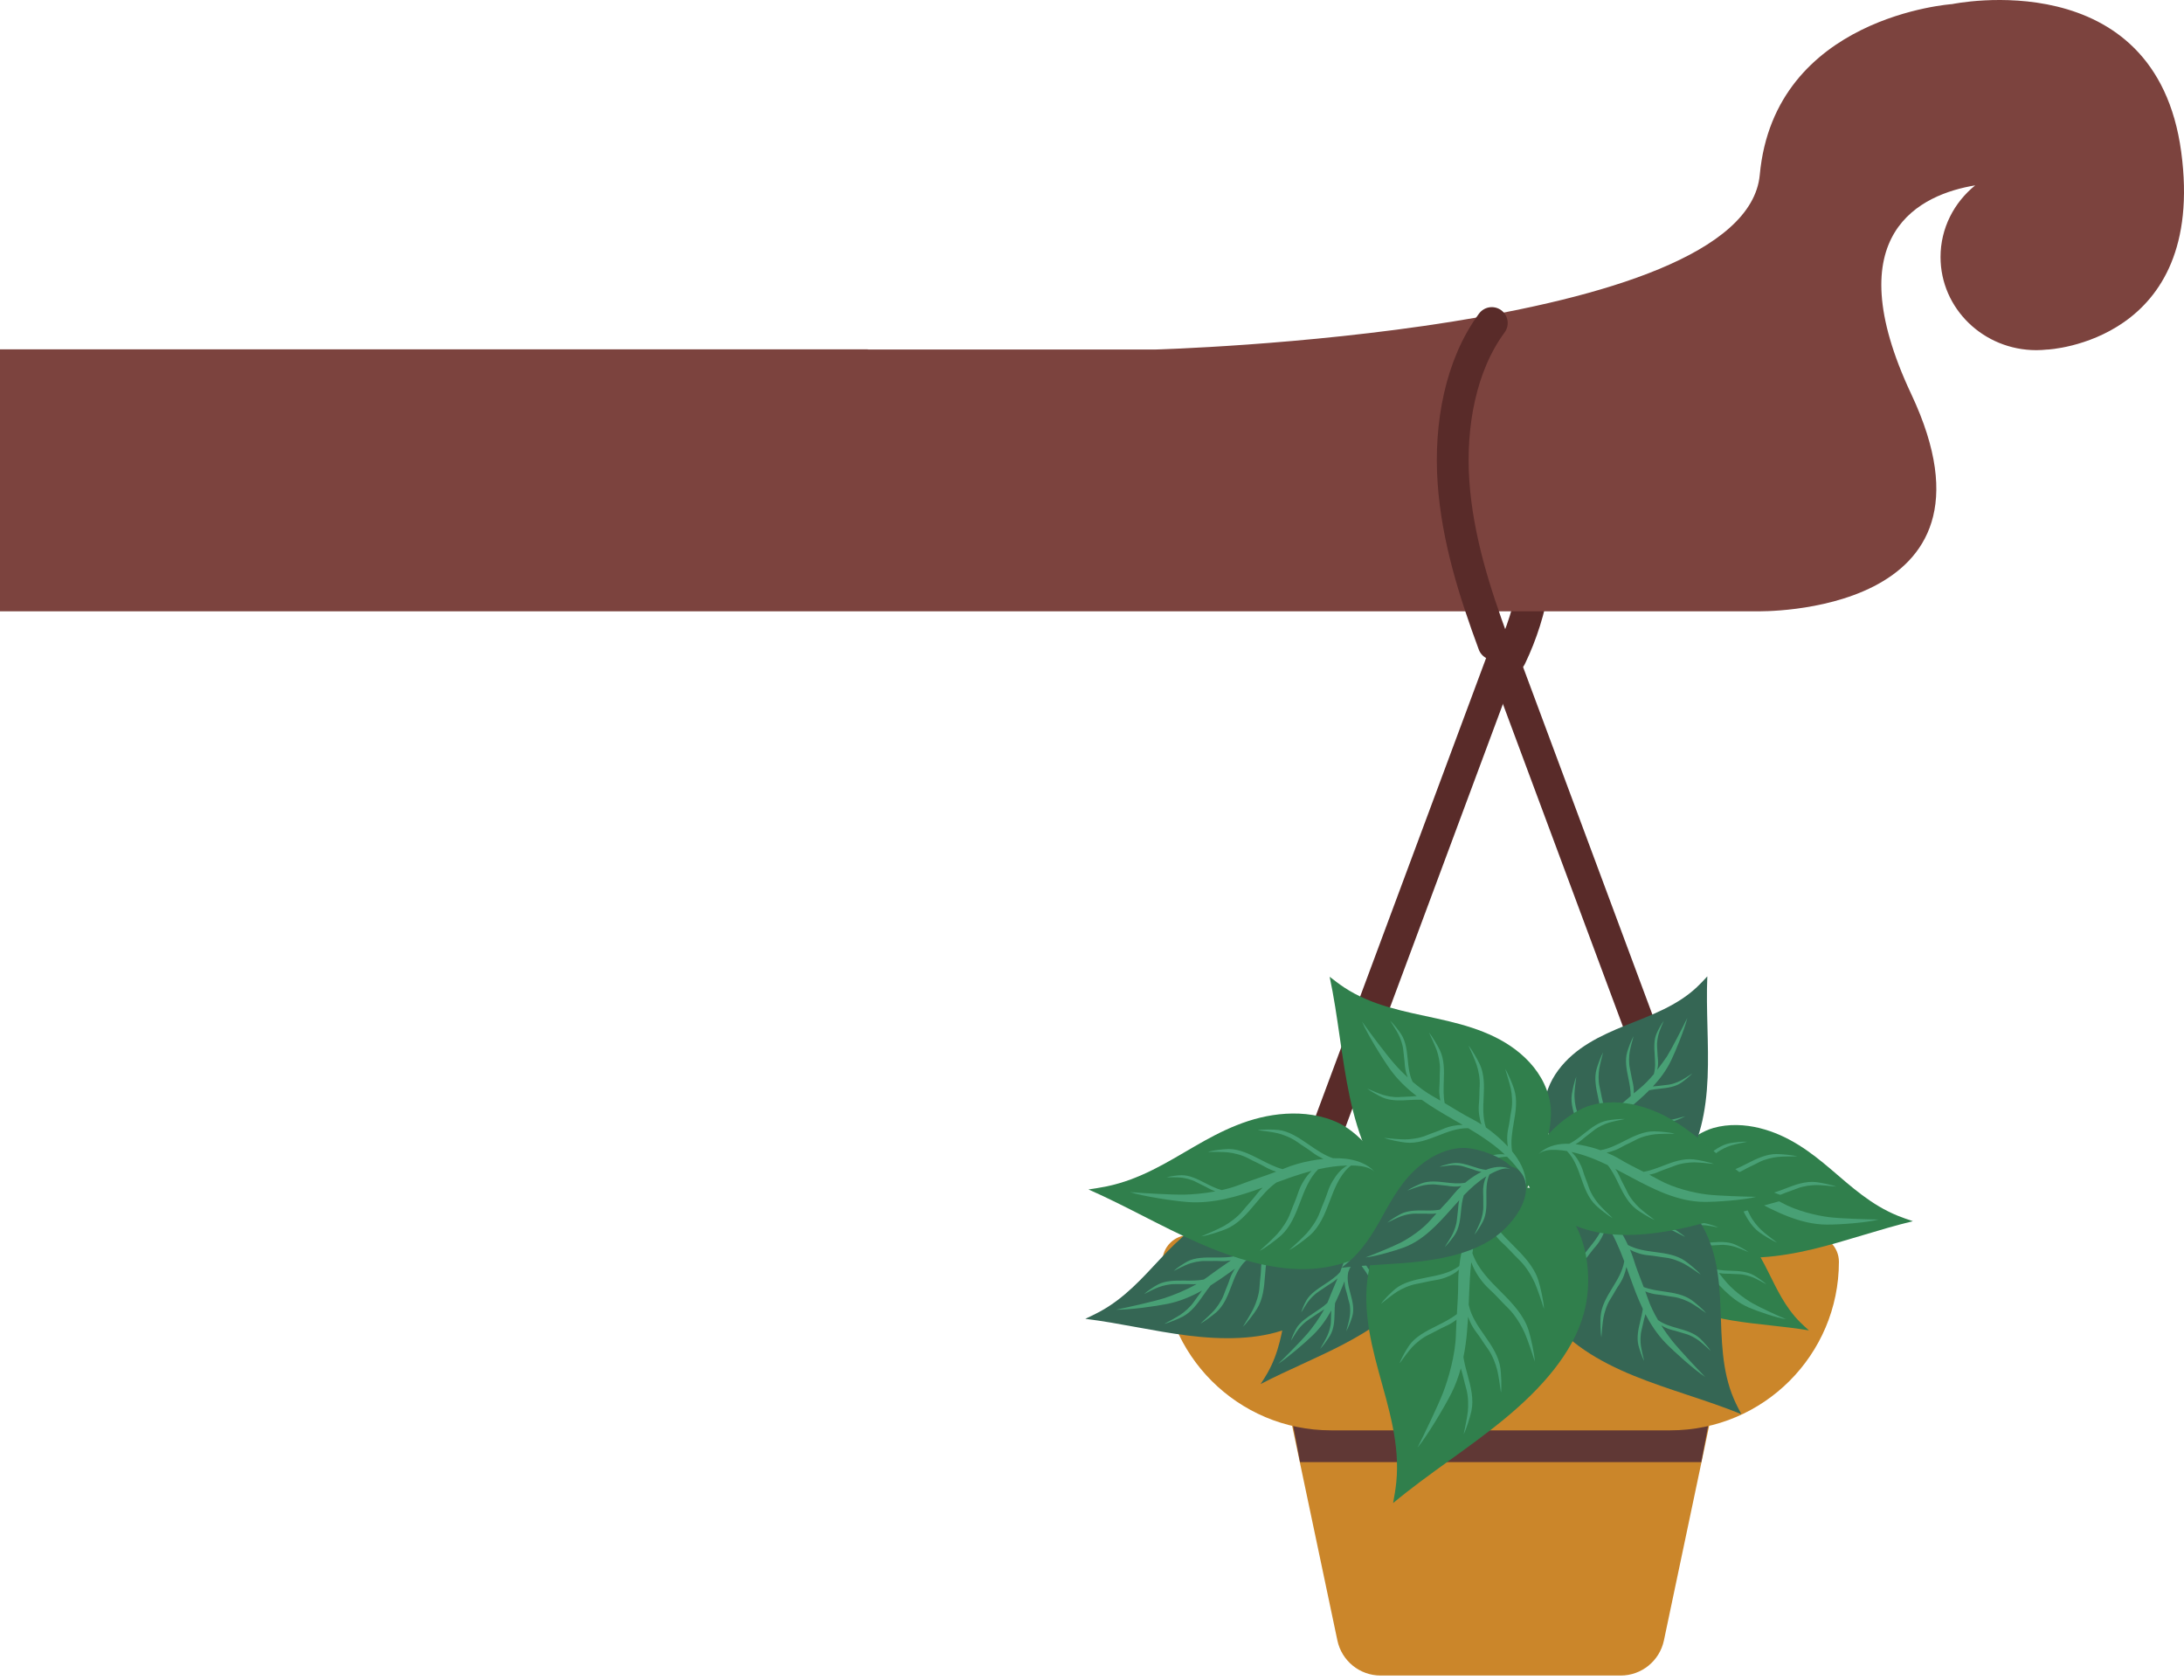 <svg width="481" height="370" viewBox="0 0 481 370" fill="none" xmlns="http://www.w3.org/2000/svg">
<path d="M341.144 297.004H319.834H281L294.543 361.273C295.495 365.777 299.465 369.004 304.073 369.004H319.845H341.155H356.927C361.535 369.004 365.505 365.777 366.457 361.273L380 297.004H341.144Z" fill="#CB862A"/>
<path d="M374.688 322.004L380 294.004H341.162H319.849H281L286.323 322.004" fill="#603835"/>
<path d="M331 145.004L283 274.004" stroke="#592B29" stroke-width="7" stroke-miterlimit="10" stroke-linecap="round"/>
<path d="M331 145.004L379 274.004" stroke="#592B29" stroke-width="7" stroke-miterlimit="10" stroke-linecap="round"/>
<path d="M332.697 144.683C335.16 139.561 336.883 134.083 337.794 128.463" stroke="#592B29" stroke-width="7" stroke-miterlimit="10" stroke-linecap="round"/>
<path d="M367.867 315.004H293.122C272.615 315.004 256 298.378 256 277.881C256 274.632 258.627 272.004 261.876 272.004H399.124C402.373 272.004 405 274.632 405 277.881C404.989 298.378 388.363 315.004 367.867 315.004Z" fill="#CB862A"/>
<path d="M365.435 258.458C367.042 254.869 372.805 249.706 377.342 248.416C380.76 247.44 384.364 247.657 387.522 248.437C393.958 250.032 398.831 253.762 403.292 257.558C407.753 261.354 412.105 265.378 418.009 267.764C419.073 268.197 420.18 268.566 421.287 268.946C413.896 270.714 406.7 273.316 399.309 275.095C391.918 276.863 384.06 277.774 377.32 276.049C374.531 275.334 372.013 274.184 369.799 272.774C366.325 270.562 363.493 267.525 363.08 263.827C362.885 261.961 363.449 259.771 365.435 258.458Z" fill="#307F4C"/>
<path d="M402.858 268.056C400.079 267.709 395.651 266.679 392.395 264.868C391.635 264.445 390.919 264.065 390.224 263.707C390.854 263.588 391.581 263.382 392.146 263.122C393.491 262.536 394.479 262.265 395.847 261.723C397.214 261.17 399.005 260.985 400.112 260.985C401.1 260.985 403.368 261.202 404.421 261.332C403.422 260.931 401.045 260.454 399.982 260.334C397.692 260.074 395.434 260.888 393.285 261.723C391.885 262.265 390.442 262.807 388.976 263.078C387.218 262.189 385.547 261.376 383.561 260.193C382.747 259.705 381.781 259.239 380.804 258.838C381.173 258.773 381.531 258.686 381.867 258.578C382.497 258.393 383.257 258.089 383.832 257.764C385.113 257.037 386.057 256.669 387.359 255.975C388.662 255.281 390.42 254.912 391.516 254.793C392.504 254.684 394.772 254.662 395.836 254.673C394.805 254.38 392.384 254.163 391.31 254.153C389.009 254.131 386.849 255.194 384.798 256.235C383.094 257.113 381.325 258.003 379.447 258.306C379.165 258.209 378.894 258.111 378.622 258.024C377.146 257.558 375.551 257.168 373.966 256.983C374.444 256.723 374.976 256.376 375.366 256.029C376.3 255.205 377.038 254.738 377.993 253.947C378.959 253.155 380.359 252.548 381.249 252.266C382.052 252.016 383.94 251.604 384.82 251.441C383.908 251.365 381.867 251.593 380.977 251.767C379.056 252.135 377.45 253.383 375.92 254.597C374.867 255.432 373.793 256.289 372.599 256.886C370.33 256.821 368.138 257.265 366.391 258.643L365.772 259.196C366.803 258.306 368.279 258.176 369.636 258.23C370.461 258.263 371.275 258.361 372.078 258.491C373.684 260.107 374.476 262.352 375.225 264.51C375.985 266.679 376.821 268.935 378.503 270.507C379.284 271.245 381.184 272.752 382.139 273.251C381.368 272.535 379.729 270.941 379.089 270.193C378.373 269.347 377.352 267.872 376.897 266.473C376.43 265.074 375.996 264.163 375.572 262.753C375.388 262.124 375.041 261.376 374.715 260.812C374.281 260.052 373.727 259.282 373.065 258.697C375.822 259.272 378.481 260.345 381.064 261.592C382.052 262.84 382.79 264.326 383.485 265.779C384.494 267.85 385.579 269.987 387.435 271.353C388.303 271.993 390.366 273.273 391.364 273.652C390.507 273.023 388.705 271.635 387.989 270.963C387.186 270.215 386.003 268.859 385.373 267.525C384.754 266.191 384.212 265.334 383.626 263.978C383.409 263.48 383.083 262.926 382.757 262.438C383.821 262.981 384.874 263.545 385.916 264.109C391.049 266.863 396.454 269.64 402.283 269.694C404.996 269.716 411.128 269.282 413.744 268.577C411.096 268.544 405.332 268.36 402.858 268.056Z" fill="#48A075"/>
<path d="M293.38 273.815C291.383 270.421 285.088 265.942 280.432 265.161C276.926 264.575 273.377 265.183 270.317 266.31C264.087 268.599 259.669 272.85 255.654 277.123C251.638 281.396 247.763 285.865 242.152 288.901C241.143 289.443 240.079 289.942 239.026 290.441C246.569 291.374 254.004 293.174 261.547 294.118C269.09 295.061 277.002 295.094 283.503 292.621C286.195 291.602 288.572 290.181 290.623 288.532C293.825 285.951 296.299 282.622 296.31 278.891C296.299 277.004 295.496 274.889 293.38 273.815Z" fill="#356654"/>
<path d="M290.059 271.061C288.507 270.421 286.792 270.323 285.055 270.551C284.133 270.226 283.113 269.922 282.516 269.781C280.378 269.293 278.164 269.835 276.047 270.388C273.931 270.941 271.727 271.516 269.579 271.093C269.079 270.996 268.547 270.822 268.254 270.399L268.428 270.649C269.405 271.896 271.261 272.058 272.845 271.95C273.475 271.907 274.235 271.776 274.842 271.592C276.177 271.18 277.132 271.028 278.489 270.659C279.835 270.28 281.55 270.291 282.592 270.41C282.982 270.453 283.579 270.562 284.22 270.681C282.082 271.093 279.933 271.961 278.044 272.894C276.59 273.62 274.886 274.65 273.649 275.637C273.28 275.93 272.932 276.201 272.585 276.462C271.022 276.96 269.199 276.95 267.43 276.939C265.346 276.917 263.175 276.928 261.504 277.817C260.722 278.229 259.072 279.303 258.486 279.91C259.257 279.498 260.939 278.663 261.71 278.381C262.578 278.056 264.076 277.676 265.411 277.709C266.746 277.741 267.647 277.655 268.982 277.731C269.589 277.763 270.306 277.709 270.87 277.611C270.946 277.6 271.022 277.579 271.098 277.568C269.416 278.761 267.82 279.813 265.921 281.244C265.671 281.429 265.4 281.613 265.14 281.787C263.805 282.047 262.35 282.036 260.918 282.025C258.834 282.004 256.663 282.014 254.992 282.904C254.21 283.316 252.56 284.39 251.974 284.997C252.745 284.585 254.427 283.75 255.198 283.468C256.066 283.142 257.564 282.763 258.899 282.795C260.234 282.828 261.135 282.741 262.47 282.817C262.806 282.839 263.175 282.828 263.544 282.795C261.08 284.194 258.291 285.301 256.327 285.919C253.971 286.656 248.393 287.914 245.788 288.435C248.48 288.511 254.525 287.686 257.173 287.144C259.876 286.591 262.361 285.528 264.716 284.227C264.13 285.084 263.587 285.756 262.936 286.7C262.155 287.86 260.842 288.955 259.973 289.541C259.192 290.062 257.293 291.103 256.392 291.558C257.39 291.352 259.517 290.452 260.429 289.986C262.372 288.977 263.718 287.133 264.966 285.333C265.498 284.574 266.04 283.804 266.626 283.088C268.048 282.199 269.437 281.234 270.783 280.268C270.816 280.268 270.859 280.268 270.892 280.279L270.805 280.257C271.207 279.965 271.608 279.672 272.01 279.379C271.912 279.531 271.814 279.672 271.717 279.824C271.391 280.355 271.055 281.06 270.859 281.657C270.425 282.99 269.991 283.847 269.513 285.17C269.036 286.483 268.037 287.871 267.343 288.652C266.713 289.346 265.129 290.821 264.369 291.493C265.281 291.049 267.126 289.649 267.896 288.977C269.535 287.524 270.382 285.398 271.152 283.348C271.901 281.353 272.693 279.292 274.202 277.796C274.549 277.546 274.897 277.308 275.244 277.058C275.374 277.015 275.515 276.982 275.656 276.982H275.353C276.546 276.147 277.773 275.345 279.021 274.607C278.609 275.334 278.315 276.147 278.098 276.928C277.914 277.622 277.762 278.501 277.74 279.227C277.686 280.832 277.48 281.928 277.382 283.544C277.284 285.149 276.622 287.003 276.101 288.099C275.635 289.075 274.354 291.211 273.735 292.187C274.604 291.396 276.199 289.27 276.818 288.272C278.164 286.136 278.413 283.522 278.598 281.006C278.782 278.598 278.988 276.104 280.128 273.978C282.223 272.839 284.437 271.907 286.825 271.343C288.138 271.039 289.603 270.855 290.775 271.397L290.059 271.061Z" fill="#48A075"/>
<path d="M308.987 268.414C305.883 267.33 299.121 267.688 295.355 269.477C292.523 270.822 290.243 272.915 288.572 275.084C285.175 279.487 284.035 284.194 283.199 288.717C282.364 293.239 281.734 297.816 279.151 302.371C278.684 303.195 278.153 304.009 277.632 304.811C283.569 301.72 289.842 299.193 295.768 296.102C301.704 293.012 307.457 289.194 310.984 284.552C312.438 282.633 313.47 280.626 314.153 278.631C315.217 275.518 315.391 272.308 313.578 270.052C312.677 268.924 311.06 268.035 308.987 268.414Z" fill="#356654"/>
<path d="M305.243 268.36C303.799 268.729 302.508 269.499 301.357 270.486C300.532 270.735 299.631 271.05 299.132 271.256C297.341 271.993 295.996 273.403 294.726 274.759C293.456 276.125 292.143 277.535 290.374 278.327C289.961 278.511 289.494 278.663 289.071 278.555L289.321 278.62C290.645 278.902 292.067 278.099 293.163 277.264C293.597 276.928 294.085 276.483 294.433 276.082C295.203 275.182 295.822 274.629 296.614 273.75C297.407 272.872 298.655 272.047 299.469 271.614C299.773 271.451 300.261 271.223 300.782 270.985C299.425 272.275 298.297 273.837 297.374 275.323C296.669 276.472 295.941 277.915 295.518 279.108C295.399 279.466 295.268 279.802 295.149 280.127C294.259 281.19 292.924 282.068 291.633 282.914C290.113 283.912 288.539 284.975 287.758 286.32C287.389 286.949 286.716 288.391 286.586 289.042C286.944 288.424 287.758 287.101 288.181 286.558C288.648 285.94 289.549 284.986 290.536 284.357C291.524 283.728 292.132 283.24 293.141 282.632C293.597 282.361 294.085 281.971 294.454 281.646C294.498 281.602 294.552 281.559 294.596 281.505C293.966 283.045 293.315 284.444 292.631 286.233C292.544 286.461 292.436 286.699 292.327 286.938C291.491 287.741 290.428 288.446 289.386 289.129C287.866 290.127 286.293 291.189 285.511 292.534C285.142 293.163 284.469 294.606 284.339 295.256C284.697 294.638 285.511 293.315 285.935 292.773C286.401 292.155 287.302 291.2 288.29 290.571C289.277 289.942 289.885 289.454 290.895 288.847C291.144 288.695 291.415 288.511 291.665 288.315C290.558 290.354 289.071 292.382 287.942 293.705C286.586 295.289 283.156 298.759 281.517 300.343C283.503 299.085 287.497 295.658 289.147 294.042C290.84 292.393 292.132 290.549 293.195 288.619C293.185 289.422 293.119 290.083 293.119 290.972C293.119 292.057 292.696 293.348 292.349 294.128C292.034 294.823 291.166 296.373 290.743 297.078C291.361 296.471 292.479 294.898 292.902 294.172C293.825 292.621 293.89 290.853 293.923 289.161C293.933 288.445 293.955 287.719 294.031 286.992C294.628 285.767 295.171 284.52 295.67 283.272C295.703 283.261 295.724 283.24 295.757 283.229L295.681 283.261C295.833 282.893 295.985 282.524 296.126 282.155C296.126 282.296 296.126 282.426 296.137 282.567C296.158 283.045 296.256 283.63 296.408 284.086C296.744 285.094 296.842 285.832 297.146 286.851C297.45 287.871 297.396 289.194 297.265 290.007C297.157 290.734 296.723 292.393 296.495 293.163C296.94 292.447 297.602 290.712 297.819 289.931C298.297 288.261 297.873 286.569 297.439 284.964C297.016 283.402 296.582 281.776 296.94 280.138C297.07 279.823 297.2 279.509 297.341 279.194C297.417 279.097 297.504 279.021 297.602 278.945L297.385 279.086C297.852 278.001 298.34 276.928 298.893 275.876C298.948 276.516 299.132 277.145 299.36 277.72C299.566 278.229 299.881 278.837 300.218 279.281C300.966 280.279 301.357 281.038 302.063 282.058C302.779 283.077 303.202 284.52 303.354 285.431C303.495 286.244 303.604 288.153 303.636 289.053C303.875 288.153 303.995 286.092 303.962 285.192C303.897 283.251 302.801 281.548 301.715 279.943C300.673 278.403 299.61 276.787 299.393 274.965C300.359 273.262 301.509 271.624 302.963 270.128C303.767 269.304 304.743 268.49 305.85 268.241L305.243 268.36Z" fill="#48A075"/>
<path d="M306.675 261.539C305.568 257.038 299.979 249.847 294.986 247.396C291.231 245.553 287.009 245.043 283.178 245.281C275.374 245.769 268.949 249.077 262.98 252.537C257.01 255.997 251.117 259.738 243.769 261.267C242.445 261.539 241.078 261.745 239.721 261.951C247.915 265.551 255.697 270.085 263.891 273.696C272.086 277.308 281.007 280.008 289.18 279.422C292.555 279.184 295.724 278.381 298.59 277.199C303.083 275.366 307.001 272.449 308.271 268.241C308.9 266.137 308.705 263.48 306.675 261.539Z" fill="#307F4C"/>
<path d="M302.074 257.406C300.489 256.083 298.459 255.433 296.31 255.183L296.386 255.107C296.354 255.14 296.31 255.151 296.278 255.183C295.399 255.086 294.487 255.053 293.586 255.075C291.73 254.467 289.95 253.253 288.225 252.06C286.108 250.596 283.872 249.099 281.55 248.849C280.465 248.73 278.033 248.687 277.002 248.904C278.066 249.012 280.367 249.327 281.365 249.565C282.483 249.836 284.274 250.487 285.62 251.442C286.966 252.407 287.942 252.938 289.267 253.947C289.864 254.391 290.645 254.836 291.285 255.14C291.35 255.172 291.416 255.194 291.481 255.227C290.493 255.324 289.516 255.476 288.583 255.649C286.781 255.986 284.621 256.582 282.961 257.287C282.787 257.363 282.635 257.417 282.472 257.482C280.823 257.038 279.173 256.192 277.567 255.368C275.277 254.185 272.867 253.003 270.534 253.047C269.448 253.068 267.028 253.339 266.03 253.686C267.104 253.665 269.427 253.676 270.447 253.784C271.586 253.903 273.453 254.316 274.908 255.096C276.362 255.877 277.404 256.279 278.847 257.103C279.499 257.471 280.323 257.808 281.007 258.014C281.029 258.025 281.051 258.025 281.072 258.035C278.272 259.109 275.884 259.803 272.813 260.996C271.652 261.441 270.382 261.799 269.079 262.092C267.831 261.777 266.594 261.137 265.378 260.519C263.696 259.651 261.938 258.784 260.223 258.816C259.42 258.827 257.651 259.033 256.924 259.283C257.705 259.261 259.409 259.272 260.158 259.348C260.994 259.434 262.361 259.738 263.425 260.313C264.488 260.888 265.259 261.181 266.312 261.777C266.724 262.005 267.223 262.222 267.668 262.374C265.205 262.829 262.774 263.046 260.972 263.089C258.204 263.154 251.822 262.775 248.859 262.536C251.703 263.469 258.454 264.478 261.46 264.716C267.213 265.161 272.78 263.469 278.098 261.538C277.653 261.961 277.208 262.428 276.872 262.872C275.765 264.337 274.853 265.226 273.692 266.647C272.542 268.078 270.696 269.369 269.492 270.041C268.417 270.638 265.812 271.787 264.586 272.286C265.921 272.123 268.797 271.191 270.034 270.67C272.694 269.564 274.647 267.297 276.492 265.085C277.892 263.393 279.347 261.658 281.127 260.411C282.331 259.966 283.547 259.532 284.762 259.109C284.773 259.109 284.795 259.109 284.817 259.12L284.784 259.109C286.13 258.654 287.498 258.231 288.865 257.862C288.17 258.534 287.563 259.348 287.074 260.15C286.64 260.855 286.195 261.766 285.945 262.558C285.381 264.304 284.806 265.443 284.176 267.167C283.558 268.892 282.244 270.714 281.322 271.744C280.497 272.666 278.413 274.596 277.426 275.475C278.63 274.889 281.051 273.056 282.049 272.167C284.198 270.258 285.305 267.471 286.325 264.781C287.313 262.178 288.344 259.478 290.309 257.515C292.425 257.027 294.563 256.723 296.745 256.68C295.42 257.352 294.357 258.686 293.575 259.977C293.141 260.682 292.696 261.593 292.447 262.384C291.882 264.131 291.307 265.269 290.678 266.994C290.059 268.718 288.746 270.54 287.823 271.57C286.998 272.492 284.914 274.423 283.927 275.301C285.131 274.716 287.552 272.883 288.55 271.993C290.699 270.085 291.806 267.297 292.827 264.608C293.847 261.918 294.899 259.12 296.983 257.146C297.157 256.973 297.363 256.821 297.559 256.68C297.862 256.68 298.177 256.691 298.481 256.701C299.99 256.777 301.607 257.049 302.681 258.003L302.074 257.406Z" fill="#48A075"/>
<path d="M363.026 269.499C365.175 267.493 370.645 265.628 374.151 266.061C376.788 266.387 379.198 267.591 381.151 269.044C385.113 272.015 387.381 276.007 389.335 279.911C391.299 283.826 393.122 287.86 396.487 291.222C397.095 291.83 397.746 292.415 398.397 292.99C392.797 292.047 387.088 291.743 381.488 290.81C375.887 289.878 370.211 288.207 366.087 285.051C364.383 283.75 362.983 282.221 361.865 280.605C360.128 278.067 359.065 275.161 359.857 272.482C360.248 271.159 361.279 269.825 363.026 269.499Z" fill="#307F4C"/>
<path d="M385.97 287.015C384.158 285.974 381.412 283.967 379.708 281.777C379.306 281.256 378.926 280.79 378.557 280.345C379.024 280.443 379.588 280.508 380.055 280.508C381.151 280.497 381.911 280.605 383.007 280.616C384.103 280.638 385.395 281.028 386.155 281.354C386.838 281.646 388.336 282.449 389.02 282.839C388.455 282.275 386.958 281.256 386.252 280.855C384.754 280.009 382.964 279.911 381.238 279.857C380.12 279.824 378.97 279.77 377.884 279.532C376.929 278.415 376.028 277.363 375.008 275.963C374.585 275.389 374.064 274.792 373.51 274.228C373.782 274.282 374.053 274.326 374.324 274.358C374.813 274.413 375.421 274.423 375.92 274.369C377.016 274.239 377.776 274.272 378.872 274.174C379.968 274.076 381.292 274.337 382.074 274.575C382.779 274.792 384.353 275.432 385.08 275.757C384.461 275.248 382.855 274.402 382.117 274.076C380.543 273.393 378.742 273.491 377.027 273.61C375.594 273.719 374.118 273.816 372.74 273.48C372.577 273.328 372.414 273.187 372.251 273.046C371.372 272.298 370.395 271.56 369.354 270.975C369.755 270.931 370.222 270.845 370.602 270.725C371.492 270.432 372.121 270.324 373.022 270.064C373.912 269.793 375.052 269.793 375.757 269.858C376.376 269.923 377.797 270.183 378.449 270.335C377.841 270.02 376.376 269.576 375.703 269.435C374.281 269.131 372.805 269.521 371.394 269.912C370.428 270.183 369.43 270.454 368.442 270.519C366.901 269.814 365.262 269.478 363.656 269.923L363.069 270.118C364.035 269.814 365.088 270.15 366.011 270.584C366.564 270.845 367.107 271.148 367.617 271.474C368.247 273.057 368.138 274.825 368.029 276.527C367.921 278.241 367.834 280.041 368.529 281.603C368.854 282.341 369.723 283.924 370.233 284.542C369.907 283.826 369.256 282.254 369.028 281.549C368.778 280.757 368.518 279.445 368.605 278.349C368.692 277.254 368.659 276.495 368.778 275.4C368.833 274.912 368.822 274.304 368.757 273.805C368.681 273.155 368.529 272.46 368.247 271.864C369.972 273.068 371.492 274.575 372.903 276.191C373.217 277.341 373.293 278.577 373.348 279.77C373.434 281.484 373.554 283.284 374.433 284.759C374.845 285.453 375.887 286.928 376.463 287.492C376.061 286.809 375.225 285.334 374.921 284.661C374.585 283.913 374.172 282.633 374.129 281.527C374.086 280.432 373.966 279.673 373.966 278.577C373.966 278.165 373.901 277.688 373.814 277.265C374.39 277.948 374.943 278.642 375.507 279.336C378.232 282.72 381.14 286.212 385.134 287.948C386.99 288.761 391.342 290.247 393.35 290.529C391.494 289.748 387.587 287.948 385.97 287.015Z" fill="#48A075"/>
<path d="M346.876 264.033C351.435 261.528 360.845 260.237 365.761 261.962C369.462 263.263 372.23 265.855 374.14 268.729C378.025 274.575 378.677 281.505 378.926 288.218C379.187 294.931 379.154 301.807 381.868 308.098C382.356 309.236 382.931 310.332 383.506 311.438C375.811 308.293 367.53 306.124 359.824 302.979C352.118 299.833 344.825 295.539 340.82 289.357C339.17 286.808 338.128 283.988 337.564 281.125C336.696 276.635 337.097 271.744 340.093 267.796C341.612 265.812 344.054 264.011 346.876 264.033Z" fill="#356654"/>
<path d="M365.87 291.884C366.13 292.047 366.391 292.188 366.651 292.318C367.118 292.546 367.715 292.773 368.214 292.893C369.343 293.153 370.081 293.446 371.199 293.75C372.317 294.042 373.532 294.769 374.227 295.29C374.845 295.756 376.17 296.949 376.777 297.524C376.343 296.808 375.062 295.387 374.455 294.812C373.141 293.576 371.329 293.034 369.592 292.546C368.051 292.112 366.445 291.656 365.164 290.724C364.263 289.195 363.449 287.546 362.918 285.984C362.733 285.431 362.538 284.911 362.353 284.401C362.559 284.488 362.776 284.564 362.983 284.64C363.569 284.835 364.307 285.019 364.925 285.073C366.293 285.203 367.215 285.442 368.583 285.616C369.951 285.789 371.492 286.451 372.403 286.95C373.207 287.405 374.965 288.609 375.768 289.195C375.138 288.414 373.413 286.939 372.599 286.353C370.851 285.095 368.626 284.737 366.499 284.433C364.98 284.217 363.428 283.989 362.006 283.447C361.203 281.332 360.432 279.466 359.672 277.026C359.488 276.44 359.249 275.822 358.989 275.193C359.575 275.54 360.226 275.811 360.855 276.007C361.485 276.213 362.277 276.386 362.939 276.44C364.404 276.56 365.392 276.798 366.857 276.972C368.323 277.135 369.983 277.829 370.949 278.349C371.817 278.816 373.706 280.085 374.574 280.703C373.89 279.878 372.024 278.328 371.144 277.709C369.256 276.386 366.879 276.039 364.6 275.746C362.516 275.475 360.367 275.182 358.533 274.185C358.229 273.523 357.903 272.872 357.578 272.298C356.959 271.202 356.254 270.085 355.461 269.033C355.95 269.207 356.449 269.337 356.937 269.434C357.589 269.565 358.403 269.64 359.054 269.608C360.53 269.543 361.539 269.662 363.004 269.651C364.48 269.63 366.206 270.118 367.237 270.519C368.16 270.877 370.189 271.907 371.123 272.406C370.341 271.669 368.301 270.367 367.346 269.857C365.316 268.784 362.907 268.729 360.606 268.708C358.587 268.697 356.481 268.686 354.604 267.992C352.954 266.062 350.968 264.5 348.634 264.023L347.864 263.903C349.134 264.12 350.241 265.085 351.163 266.072C351.966 266.94 352.683 267.873 353.334 268.827C353.312 268.936 353.301 269.044 353.28 269.142C352.759 271.387 351.261 273.252 349.818 275.041C348.374 276.831 346.898 278.729 346.453 280.985C346.247 282.037 345.965 284.444 346.051 285.518C346.247 284.477 346.735 282.254 347.039 281.321C347.375 280.269 348.103 278.62 349.036 277.492C349.98 276.365 350.523 275.508 351.5 274.402C351.934 273.903 352.39 273.23 352.705 272.645C353.236 271.647 353.692 270.476 353.692 269.359C355.385 271.983 356.623 274.857 357.719 277.764C357.393 279.889 356.221 281.798 355.092 283.642C353.888 285.605 352.661 287.665 352.509 289.965C352.433 291.038 352.466 293.457 352.683 294.509C352.748 293.457 352.954 291.19 353.139 290.214C353.334 289.129 353.844 287.405 354.636 286.158C355.429 284.922 355.863 284 356.688 282.785C357.057 282.243 357.426 281.505 357.654 280.887C357.882 280.301 358.077 279.651 358.185 279.011C358.424 279.662 358.652 280.312 358.891 280.963C359.759 283.403 360.671 285.887 361.81 288.262C361.691 289.14 361.474 290.019 361.268 290.876C360.834 292.665 360.41 294.53 360.855 296.32C361.062 297.155 361.68 298.988 362.104 299.736C361.897 298.912 361.496 297.144 361.387 296.363C361.268 295.485 361.235 294.053 361.539 292.914C361.832 291.776 361.941 290.973 362.277 289.845C362.321 289.704 362.353 289.563 362.386 289.411C363.569 291.711 365.001 293.88 366.846 295.778C368.724 297.708 373.272 301.786 375.54 303.239C373.684 301.341 369.777 297.166 368.236 295.235C367.519 294.335 366.684 293.175 365.87 291.884Z" fill="#48A075"/>
<path d="M332.343 261.81C326.059 260.552 314.533 262.504 309.389 266.343C305.525 269.239 303.224 273.306 302.052 277.384C299.653 285.68 301.444 294.064 303.625 302.046C305.807 310.028 308.379 318.097 307.511 326.48C307.359 327.988 307.088 329.506 306.816 331.014C314.685 324.474 323.617 318.867 331.508 312.349C339.387 305.82 346.377 298.066 348.797 289.335C349.796 285.724 349.98 282.036 349.579 278.457C348.938 272.861 346.67 267.265 341.677 263.729C339.192 261.951 335.654 260.747 332.343 261.81Z" fill="#307F4C"/>
<path d="M338.823 282.025C337.868 278.956 335.534 276.548 333.266 274.282C330.998 272.015 328.632 269.651 327.579 266.614C327.47 266.299 327.383 265.963 327.34 265.638C328.013 264.304 328.903 263.024 330.151 262.384L329.283 262.807C327.264 263.935 325.745 265.768 324.594 267.915C322.749 269.206 320.253 269.705 317.843 270.171C315.325 270.659 312.71 271.212 310.908 272.687C310.072 273.371 308.347 275.073 307.782 275.952C308.607 275.268 310.431 273.848 311.288 273.305C312.254 272.698 313.969 271.874 315.586 271.581C317.203 271.288 318.267 270.974 319.905 270.724C320.644 270.616 321.501 270.366 322.163 270.106C322.771 269.868 323.389 269.575 323.932 269.228C322.977 271.342 322.326 273.653 321.87 275.832C321.675 276.754 321.512 277.763 321.392 278.793C321.338 278.837 321.284 278.88 321.23 278.923C319.363 280.344 316.747 280.854 314.229 281.342C311.711 281.83 309.096 282.383 307.294 283.858C306.458 284.541 304.732 286.244 304.168 287.122C304.993 286.439 306.816 285.018 307.674 284.476C308.64 283.869 310.355 283.045 311.972 282.752C313.589 282.459 314.652 282.144 316.291 281.895C317.029 281.787 317.887 281.537 318.549 281.277C319.569 280.876 320.611 280.333 321.295 279.607C321.208 280.496 321.154 281.374 321.154 282.166C321.164 284.877 321.002 287.079 320.861 289.411C319.547 290.419 317.952 291.222 316.4 292.003C314.099 293.142 311.733 294.367 310.387 296.265C309.758 297.154 308.553 299.247 308.249 300.245C308.857 299.367 310.246 297.512 310.93 296.764C311.7 295.918 313.133 294.671 314.609 293.966C316.096 293.261 317.029 292.664 318.538 291.992C319.222 291.688 319.981 291.222 320.546 290.799C320.622 290.734 320.709 290.669 320.785 290.615C320.73 291.645 320.676 292.729 320.644 293.901C320.546 298.261 319.037 303.542 317.811 306.72C316.715 309.55 313.665 315.895 312.189 318.812C314.316 316.275 318.147 309.811 319.645 306.85C320.535 305.071 321.208 303.228 321.729 301.351V301.362C322.261 303 322.445 304.182 322.923 305.831C323.4 307.49 323.411 309.594 323.27 310.874C323.151 312.023 322.63 314.637 322.358 315.852C322.944 314.745 323.78 312.023 324.051 310.798C324.627 308.162 323.943 305.44 323.227 302.837C322.868 301.536 322.51 300.213 322.304 298.879C322.684 297.024 322.934 295.148 323.096 293.261C323.107 293.261 323.107 293.25 323.118 293.239L323.096 293.25C323.194 292.165 323.27 291.081 323.335 289.996C323.465 290.387 323.617 290.766 323.791 291.135C324.106 291.84 324.583 292.664 325.061 293.283C326.114 294.649 326.689 295.69 327.698 297.078C328.708 298.477 329.424 300.451 329.739 301.709C330.021 302.826 330.412 305.462 330.574 306.698C330.748 305.451 330.618 302.62 330.455 301.373C330.108 298.705 328.534 296.373 326.982 294.161C325.506 292.046 323.976 289.855 323.465 287.339C323.476 287.068 323.487 286.797 323.498 286.515C323.509 286.114 323.531 285.723 323.541 285.322C323.563 285.268 323.585 285.214 323.617 285.159L323.541 285.268C323.639 282.849 323.758 280.398 324.03 277.969C324.42 279.151 325.072 280.29 325.755 281.298C326.331 282.134 327.123 283.099 327.872 283.782C329.543 285.3 330.52 286.515 332.137 288.088C333.754 289.66 335.133 292.046 335.817 293.597C336.424 294.985 337.542 298.293 338.02 299.844C337.965 298.195 337.151 294.573 336.663 293.001C335.61 289.639 333.049 286.981 330.553 284.487C328.056 281.993 325.462 279.39 324.301 276.06C324.29 276.039 324.29 276.006 324.279 275.973C324.757 272.687 325.549 269.455 326.971 266.364C326.949 268.111 327.861 269.922 328.87 271.397C329.391 272.156 330.119 273.034 330.802 273.653C332.322 275.041 333.212 276.147 334.688 277.568C336.164 278.999 337.412 281.168 338.041 282.578C338.595 283.836 339.615 286.851 340.038 288.261C340.017 286.754 339.268 283.457 338.823 282.025Z" fill="#48A075"/>
<path d="M347.473 259.792C344.011 256.745 340.104 249.294 340.071 244.685C340.039 241.214 341.374 238.123 343.197 235.672C346.909 230.684 352.487 228.059 358.023 225.825C363.558 223.591 369.299 221.552 373.717 217.398C374.52 216.65 375.269 215.836 376.017 215.023C375.703 222.376 376.387 229.935 376.083 237.288C375.779 244.641 374.379 252.027 370.428 257.211C368.8 259.359 366.76 261.072 364.535 262.395C361.051 264.467 356.85 265.605 352.65 264.293C350.534 263.642 348.298 262.146 347.473 259.792Z" fill="#356654"/>
<path d="M365.001 235.596C365.056 235.336 365.099 235.065 365.132 234.816C365.186 234.36 365.197 233.796 365.142 233.341C365.023 232.321 365.045 231.616 364.958 230.597C364.871 229.577 365.11 228.352 365.327 227.614C365.522 226.953 366.13 225.489 366.423 224.816C365.956 225.391 365.153 226.888 364.86 227.571C364.22 229.035 364.318 230.705 364.426 232.31C364.524 233.731 364.632 235.195 364.242 236.551C363.232 237.755 362.103 238.937 360.964 239.848C360.551 240.173 360.182 240.488 359.813 240.791C359.824 240.596 359.824 240.39 359.824 240.195C359.813 239.642 359.737 238.98 359.607 238.449C359.303 237.267 359.227 236.432 358.956 235.239C358.685 234.046 358.772 232.56 358.923 231.66C359.054 230.857 359.531 229.024 359.781 228.189C359.314 228.948 358.609 230.835 358.37 231.692C357.849 233.525 358.218 235.488 358.609 237.353C358.88 238.677 359.162 240.043 359.141 241.388C357.61 242.689 356.297 243.893 354.484 245.26C354.05 245.585 353.605 245.975 353.16 246.388C353.269 245.791 353.301 245.173 353.28 244.587C353.258 244.002 353.171 243.286 353.019 242.722C352.683 241.464 352.585 240.564 352.281 239.295C351.977 238.026 352.053 236.432 352.205 235.466C352.335 234.599 352.824 232.647 353.074 231.746C352.585 232.56 351.858 234.588 351.608 235.499C351.076 237.462 351.5 239.555 351.934 241.54C352.335 243.351 352.737 245.238 352.455 247.06C351.999 247.515 351.554 247.982 351.163 248.426C350.436 249.272 349.709 250.194 349.069 251.17C349.069 250.715 349.025 250.259 348.96 249.826C348.873 249.251 348.689 248.546 348.472 248.003C347.983 246.8 347.766 245.921 347.31 244.696C346.854 243.47 346.735 241.887 346.757 240.911C346.779 240.032 347.028 238.037 347.158 237.104C346.779 237.972 346.301 240.076 346.171 241.008C345.878 243.025 346.561 245.043 347.245 246.962C347.842 248.654 348.461 250.4 348.45 252.179C347.332 254.131 346.637 256.257 346.93 258.339L347.061 259.011C346.855 257.884 347.332 256.669 347.886 255.617C348.374 254.684 348.928 253.806 349.535 252.981C349.633 252.96 349.72 252.949 349.817 252.938C351.847 252.689 353.855 253.383 355.787 254.044C357.719 254.706 359.748 255.367 361.756 255.053C362.7 254.912 364.795 254.413 365.663 254.023C364.741 254.164 362.733 254.435 361.865 254.467C360.888 254.5 359.292 254.391 358.066 253.958C356.84 253.513 355.96 253.318 354.745 252.83C354.202 252.613 353.497 252.439 352.922 252.363C351.923 252.222 350.816 252.19 349.883 252.526C351.565 250.324 353.594 248.426 355.689 246.648C357.556 246.29 359.499 246.68 361.376 247.071C363.373 247.483 365.468 247.884 367.432 247.331C368.344 247.071 370.363 246.312 371.177 245.824C370.276 246.084 368.322 246.594 367.454 246.735C366.488 246.897 364.893 246.984 363.623 246.702C362.353 246.42 361.452 246.322 360.193 246.008C359.629 245.867 358.913 245.78 358.327 245.769C357.762 245.759 357.176 245.791 356.601 245.889C357.078 245.498 357.545 245.108 358.023 244.717C359.792 243.253 361.593 241.757 363.232 240.097C364.003 239.935 364.795 239.848 365.577 239.761C367.194 239.588 368.887 239.381 370.244 238.47C370.873 238.048 372.219 236.985 372.718 236.399C372.099 236.822 370.732 237.69 370.113 238.004C369.419 238.362 368.225 238.828 367.194 238.915C366.152 239.013 365.446 239.165 364.415 239.23C364.285 239.24 364.155 239.251 364.025 239.273C365.587 237.592 366.966 235.759 367.997 233.644C369.05 231.497 371.079 226.486 371.611 224.166C370.58 226.28 368.279 230.792 367.129 232.657C366.543 233.482 365.826 234.534 365.001 235.596Z" fill="#48A075"/>
<path d="M335.697 262.428C339.181 258.111 342.318 248.503 341.428 243.026C340.766 238.904 338.552 235.51 335.903 232.972C330.498 227.81 323.346 225.814 316.346 224.285C309.345 222.756 302.117 221.487 296.039 217.463C294.943 216.737 293.89 215.923 292.837 215.11C294.693 223.764 295.41 232.853 297.255 241.518C299.1 250.173 302.247 258.643 307.978 264C310.344 266.213 313.1 267.84 316.009 268.957C320.557 270.714 325.766 271.213 330.477 268.816C332.843 267.612 335.187 265.389 335.697 262.428Z" fill="#307F4C"/>
<path d="M310.029 237.267C309.91 236.963 309.801 236.659 309.714 236.367C309.562 235.835 309.432 235.163 309.399 234.61C309.334 233.384 309.161 232.549 309.063 231.324C308.965 230.098 308.434 228.688 308.021 227.864C307.652 227.126 306.643 225.51 306.154 224.773C306.827 225.369 308.075 226.975 308.564 227.723C309.617 229.339 309.844 231.334 310.029 233.243C310.192 234.946 310.365 236.703 311.103 238.232C312.547 239.457 314.121 240.629 315.662 241.486C316.215 241.789 316.726 242.082 317.214 242.375C317.16 242.136 317.116 241.898 317.084 241.67C316.986 241.019 316.943 240.206 316.997 239.555C317.116 238.091 317.04 237.082 317.127 235.618C317.203 234.154 316.801 232.408 316.443 231.367C316.118 230.434 315.184 228.374 314.728 227.419C315.434 228.222 316.65 230.315 317.116 231.28C318.104 233.352 318.06 235.748 317.974 238.037C317.919 239.664 317.865 241.345 318.169 242.928C320.242 244.164 322.044 245.325 324.475 246.583C325.05 246.876 325.658 247.255 326.276 247.646C326.027 246.962 325.864 246.225 325.766 245.531C325.669 244.837 325.636 243.969 325.701 243.264C325.853 241.702 325.788 240.618 325.886 239.056C325.983 237.494 325.582 235.618 325.202 234.501C324.866 233.503 323.9 231.28 323.422 230.261C324.16 231.128 325.441 233.384 325.918 234.414C326.949 236.638 326.873 239.197 326.754 241.648C326.646 243.882 326.548 246.192 327.253 248.296C327.894 248.741 328.512 249.207 329.055 249.663C330.086 250.509 331.128 251.463 332.083 252.494C331.996 251.951 331.953 251.398 331.942 250.867C331.931 250.162 332.007 249.294 332.159 248.611C332.495 247.082 332.571 245.997 332.864 244.457C333.158 242.917 332.984 241.008 332.756 239.859C332.55 238.828 331.855 236.497 331.508 235.434C332.137 236.388 333.125 238.785 333.472 239.87C334.221 242.201 333.83 244.739 333.407 247.147C333.038 249.272 332.658 251.474 333.027 253.567C334.742 255.66 336.001 258.035 336.077 260.573L336.055 261.408C336.066 260.031 335.263 258.686 334.395 257.547C333.635 256.539 332.799 255.617 331.909 254.749C331.79 254.749 331.681 254.749 331.562 254.749C329.109 254.869 326.873 256.094 324.714 257.265C322.565 258.437 320.285 259.63 317.833 259.673C316.693 259.695 314.11 259.532 313.003 259.239C314.132 259.228 316.552 259.131 317.605 258.99C318.777 258.838 320.633 258.393 322 257.613C323.368 256.842 324.366 256.42 325.712 255.606C326.32 255.237 327.112 254.901 327.785 254.684C328.936 254.316 330.249 254.055 331.421 254.261C328.99 251.995 326.201 250.151 323.357 248.459C321.067 248.405 318.842 249.262 316.693 250.108C314.414 251.008 312.004 251.897 309.573 251.626C308.434 251.507 305.894 251.019 304.83 250.596C305.948 250.726 308.368 250.932 309.421 250.932C310.593 250.921 312.504 250.715 313.958 250.118C315.412 249.522 316.454 249.24 317.887 248.6C318.527 248.318 319.363 248.069 320.057 247.939C320.72 247.808 321.425 247.732 322.13 247.732C321.49 247.364 320.85 246.995 320.209 246.626C317.811 245.249 315.38 243.828 313.1 242.19C312.156 242.158 311.201 242.212 310.257 242.266C308.303 242.386 306.252 242.472 304.461 241.681C303.625 241.312 301.813 240.314 301.108 239.729C301.932 240.097 303.712 240.857 304.515 241.106C305.416 241.388 306.914 241.702 308.162 241.605C309.41 241.507 310.279 241.551 311.527 241.41C311.679 241.399 311.841 241.388 312.004 241.377C309.823 239.707 307.815 237.798 306.165 235.51C304.494 233.178 301.064 227.647 299.979 225.001C301.618 227.311 305.264 232.191 307.001 234.165C307.782 235.087 308.835 236.171 310.029 237.267Z" fill="#48A075"/>
<path d="M338.454 253.459C340.06 249.869 345.824 244.707 350.36 243.416C353.779 242.44 357.382 242.657 360.541 243.438C366.977 245.032 371.85 248.763 376.311 252.559C380.771 256.355 385.124 260.378 391.028 262.764C392.091 263.198 393.198 263.567 394.306 263.946C386.914 265.714 379.719 268.317 372.327 270.096C364.936 271.863 357.078 272.774 350.338 271.05C347.549 270.334 345.031 269.185 342.817 267.775C339.344 265.562 336.511 262.526 336.099 258.827C335.904 256.951 336.468 254.76 338.454 253.459Z" fill="#307F4C"/>
<path d="M375.876 263.057C373.098 262.71 368.67 261.679 365.414 259.868C364.654 259.445 363.938 259.066 363.243 258.708C363.873 258.589 364.6 258.382 365.164 258.122C366.51 257.537 367.498 257.265 368.865 256.723C370.233 256.17 372.024 255.986 373.131 255.986C374.118 255.986 376.387 256.203 377.439 256.333C376.441 255.931 374.064 255.454 373 255.335C370.71 255.075 368.453 255.888 366.304 256.723C364.904 257.265 363.46 257.808 361.995 258.079C360.237 257.189 358.565 256.376 356.579 255.194C355.765 254.706 354.799 254.24 353.822 253.838C354.191 253.773 354.55 253.686 354.886 253.578C355.516 253.394 356.275 253.09 356.851 252.765C358.131 252.038 359.075 251.669 360.378 250.975C361.68 250.281 363.439 249.912 364.535 249.793C365.512 249.685 367.791 249.663 368.854 249.674C367.823 249.381 365.403 249.164 364.329 249.153C362.028 249.131 359.868 250.194 357.816 251.235C356.113 252.114 354.343 253.003 352.466 253.307C352.184 253.209 351.912 253.112 351.641 253.025C350.165 252.559 348.569 252.168 346.985 251.984C347.462 251.723 347.994 251.376 348.385 251.029C349.318 250.205 350.056 249.739 351.011 248.947C351.977 248.155 353.377 247.548 354.267 247.266C355.071 247.017 356.959 246.604 357.838 246.442C356.926 246.366 354.886 246.594 353.996 246.767C352.075 247.136 350.469 248.383 348.938 249.598C347.886 250.433 346.811 251.29 345.617 251.886C343.349 251.821 341.157 252.266 339.409 253.643L338.791 254.196C339.822 253.307 341.298 253.177 342.654 253.231C343.479 253.263 344.293 253.361 345.096 253.491C346.703 255.107 347.495 257.352 348.244 259.51C349.004 261.679 349.839 263.935 351.522 265.508C352.303 266.245 354.202 267.753 355.157 268.252C354.387 267.536 352.748 265.942 352.108 265.193C351.391 264.347 350.371 262.872 349.915 261.473C349.449 260.074 349.014 259.163 348.591 257.753C348.407 257.124 348.059 256.376 347.734 255.812C347.3 255.053 346.746 254.283 346.084 253.697C348.841 254.272 351.5 255.346 354.083 256.593C355.071 257.84 355.809 259.326 356.503 260.779C357.513 262.851 358.598 264.987 360.454 266.354C361.322 266.994 363.384 268.273 364.383 268.653C363.525 268.024 361.724 266.636 361.007 265.963C360.204 265.215 359.021 263.859 358.392 262.525C357.773 261.191 357.23 260.335 356.644 258.979C356.427 258.48 356.102 257.927 355.776 257.439C356.84 257.981 357.892 258.545 358.934 259.109C364.068 261.864 369.473 264.64 375.301 264.694C378.015 264.716 384.147 264.282 386.762 263.577C384.114 263.534 378.362 263.36 375.876 263.057Z" fill="#48A075"/>
<path d="M332.789 256.897C330.683 254.738 325.18 252.558 321.577 252.83C318.864 253.036 316.335 254.142 314.273 255.541C310.072 258.382 307.554 262.352 305.362 266.256C303.17 270.16 301.097 274.195 297.493 277.481C296.842 278.077 296.147 278.631 295.453 279.194C301.227 278.511 307.088 278.479 312.862 277.795C318.636 277.112 324.529 275.691 328.903 272.666C330.715 271.418 332.224 269.922 333.44 268.317C335.35 265.811 336.576 262.883 335.893 260.107C335.545 258.729 334.558 257.309 332.789 256.897Z" fill="#356654"/>
<path d="M308.455 273.674C310.355 272.698 313.263 270.778 315.119 268.62C315.553 268.111 315.966 267.655 316.367 267.221C315.89 267.297 315.304 267.341 314.837 267.308C313.708 267.243 312.938 267.308 311.809 267.275C310.68 267.243 309.345 267.579 308.553 267.872C307.847 268.132 306.274 268.891 305.546 269.26C306.154 268.707 307.739 267.742 308.477 267.362C310.051 266.571 311.885 266.56 313.654 266.581C314.804 266.603 315.977 266.614 317.105 266.408C318.136 265.312 319.113 264.282 320.231 262.905C320.687 262.341 321.262 261.744 321.848 261.202C321.566 261.245 321.284 261.278 321.013 261.3C320.502 261.332 319.884 261.311 319.385 261.235C318.277 261.05 317.496 261.039 316.378 260.888C315.26 260.736 313.904 260.931 313.079 261.137C312.341 261.321 310.702 261.907 309.942 262.2C310.604 261.712 312.286 260.92 313.057 260.627C314.707 259.998 316.541 260.193 318.288 260.4C319.743 260.573 321.251 260.747 322.684 260.475C322.858 260.334 323.031 260.193 323.205 260.052C324.138 259.326 325.18 258.632 326.276 258.079C325.864 258.014 325.397 257.905 325.017 257.764C324.127 257.417 323.476 257.287 322.575 256.962C321.675 256.647 320.513 256.582 319.797 256.615C319.157 256.647 317.691 256.853 317.018 256.962C317.648 256.669 319.178 256.289 319.873 256.181C321.349 255.942 322.836 256.408 324.258 256.875C325.234 257.2 326.233 257.526 327.253 257.645C328.86 256.994 330.553 256.734 332.17 257.265L332.756 257.493C331.779 257.135 330.683 257.428 329.728 257.829C329.142 258.068 328.588 258.35 328.035 258.664C327.307 260.259 327.34 262.07 327.362 263.816C327.394 265.573 327.394 267.416 326.602 268.989C326.233 269.726 325.267 271.31 324.714 271.917C325.083 271.191 325.831 269.618 326.092 268.913C326.385 268.121 326.721 266.787 326.678 265.659C326.645 264.532 326.711 263.762 326.645 262.634C326.613 262.124 326.656 261.506 326.743 261.007C326.852 260.345 327.047 259.651 327.362 259.055C325.538 260.193 323.91 261.668 322.38 263.252C322 264.412 321.87 265.67 321.751 266.896C321.577 268.653 321.36 270.475 320.394 271.95C319.938 272.633 318.798 274.097 318.18 274.639C318.625 273.967 319.558 272.492 319.895 271.82C320.274 271.06 320.763 269.781 320.861 268.653C320.958 267.536 321.11 266.766 321.175 265.649C321.197 265.237 321.284 264.749 321.392 264.315C320.774 264.987 320.166 265.67 319.558 266.354C316.595 269.683 313.448 273.11 309.28 274.694C307.337 275.431 302.822 276.733 300.749 276.928C302.659 276.201 306.751 274.553 308.455 273.674Z" fill="#48A075"/>
<path d="M480.388 33.453C474.735 -8.503 429.943 0.901 429.943 0.901C429.943 0.901 390.802 3.533 387.57 38.49C384.338 73.446 254.417 76.975 254.417 76.975H191.143V76.932H-3.661V76.832H-141V134.624H-3.661H191.158H387.044C387.044 134.624 444.067 135.933 420.93 86.792C404.2 51.237 423.208 42.772 435.011 40.823C430.356 44.593 427.38 50.256 427.38 56.601C427.38 67.94 436.834 77.117 448.495 77.117C449.321 77.117 450.132 77.06 450.929 76.975L450.915 76.989C450.929 76.975 486.026 75.41 480.388 33.453Z" fill="#7C433E"/>
<path d="M328.967 141.837C324.752 130.427 320.965 118.561 320.111 106.126C319.257 93.692 321.649 80.489 328.554 71.141" stroke="#592B29" stroke-width="7" stroke-miterlimit="10" stroke-linecap="round"/>
</svg>
